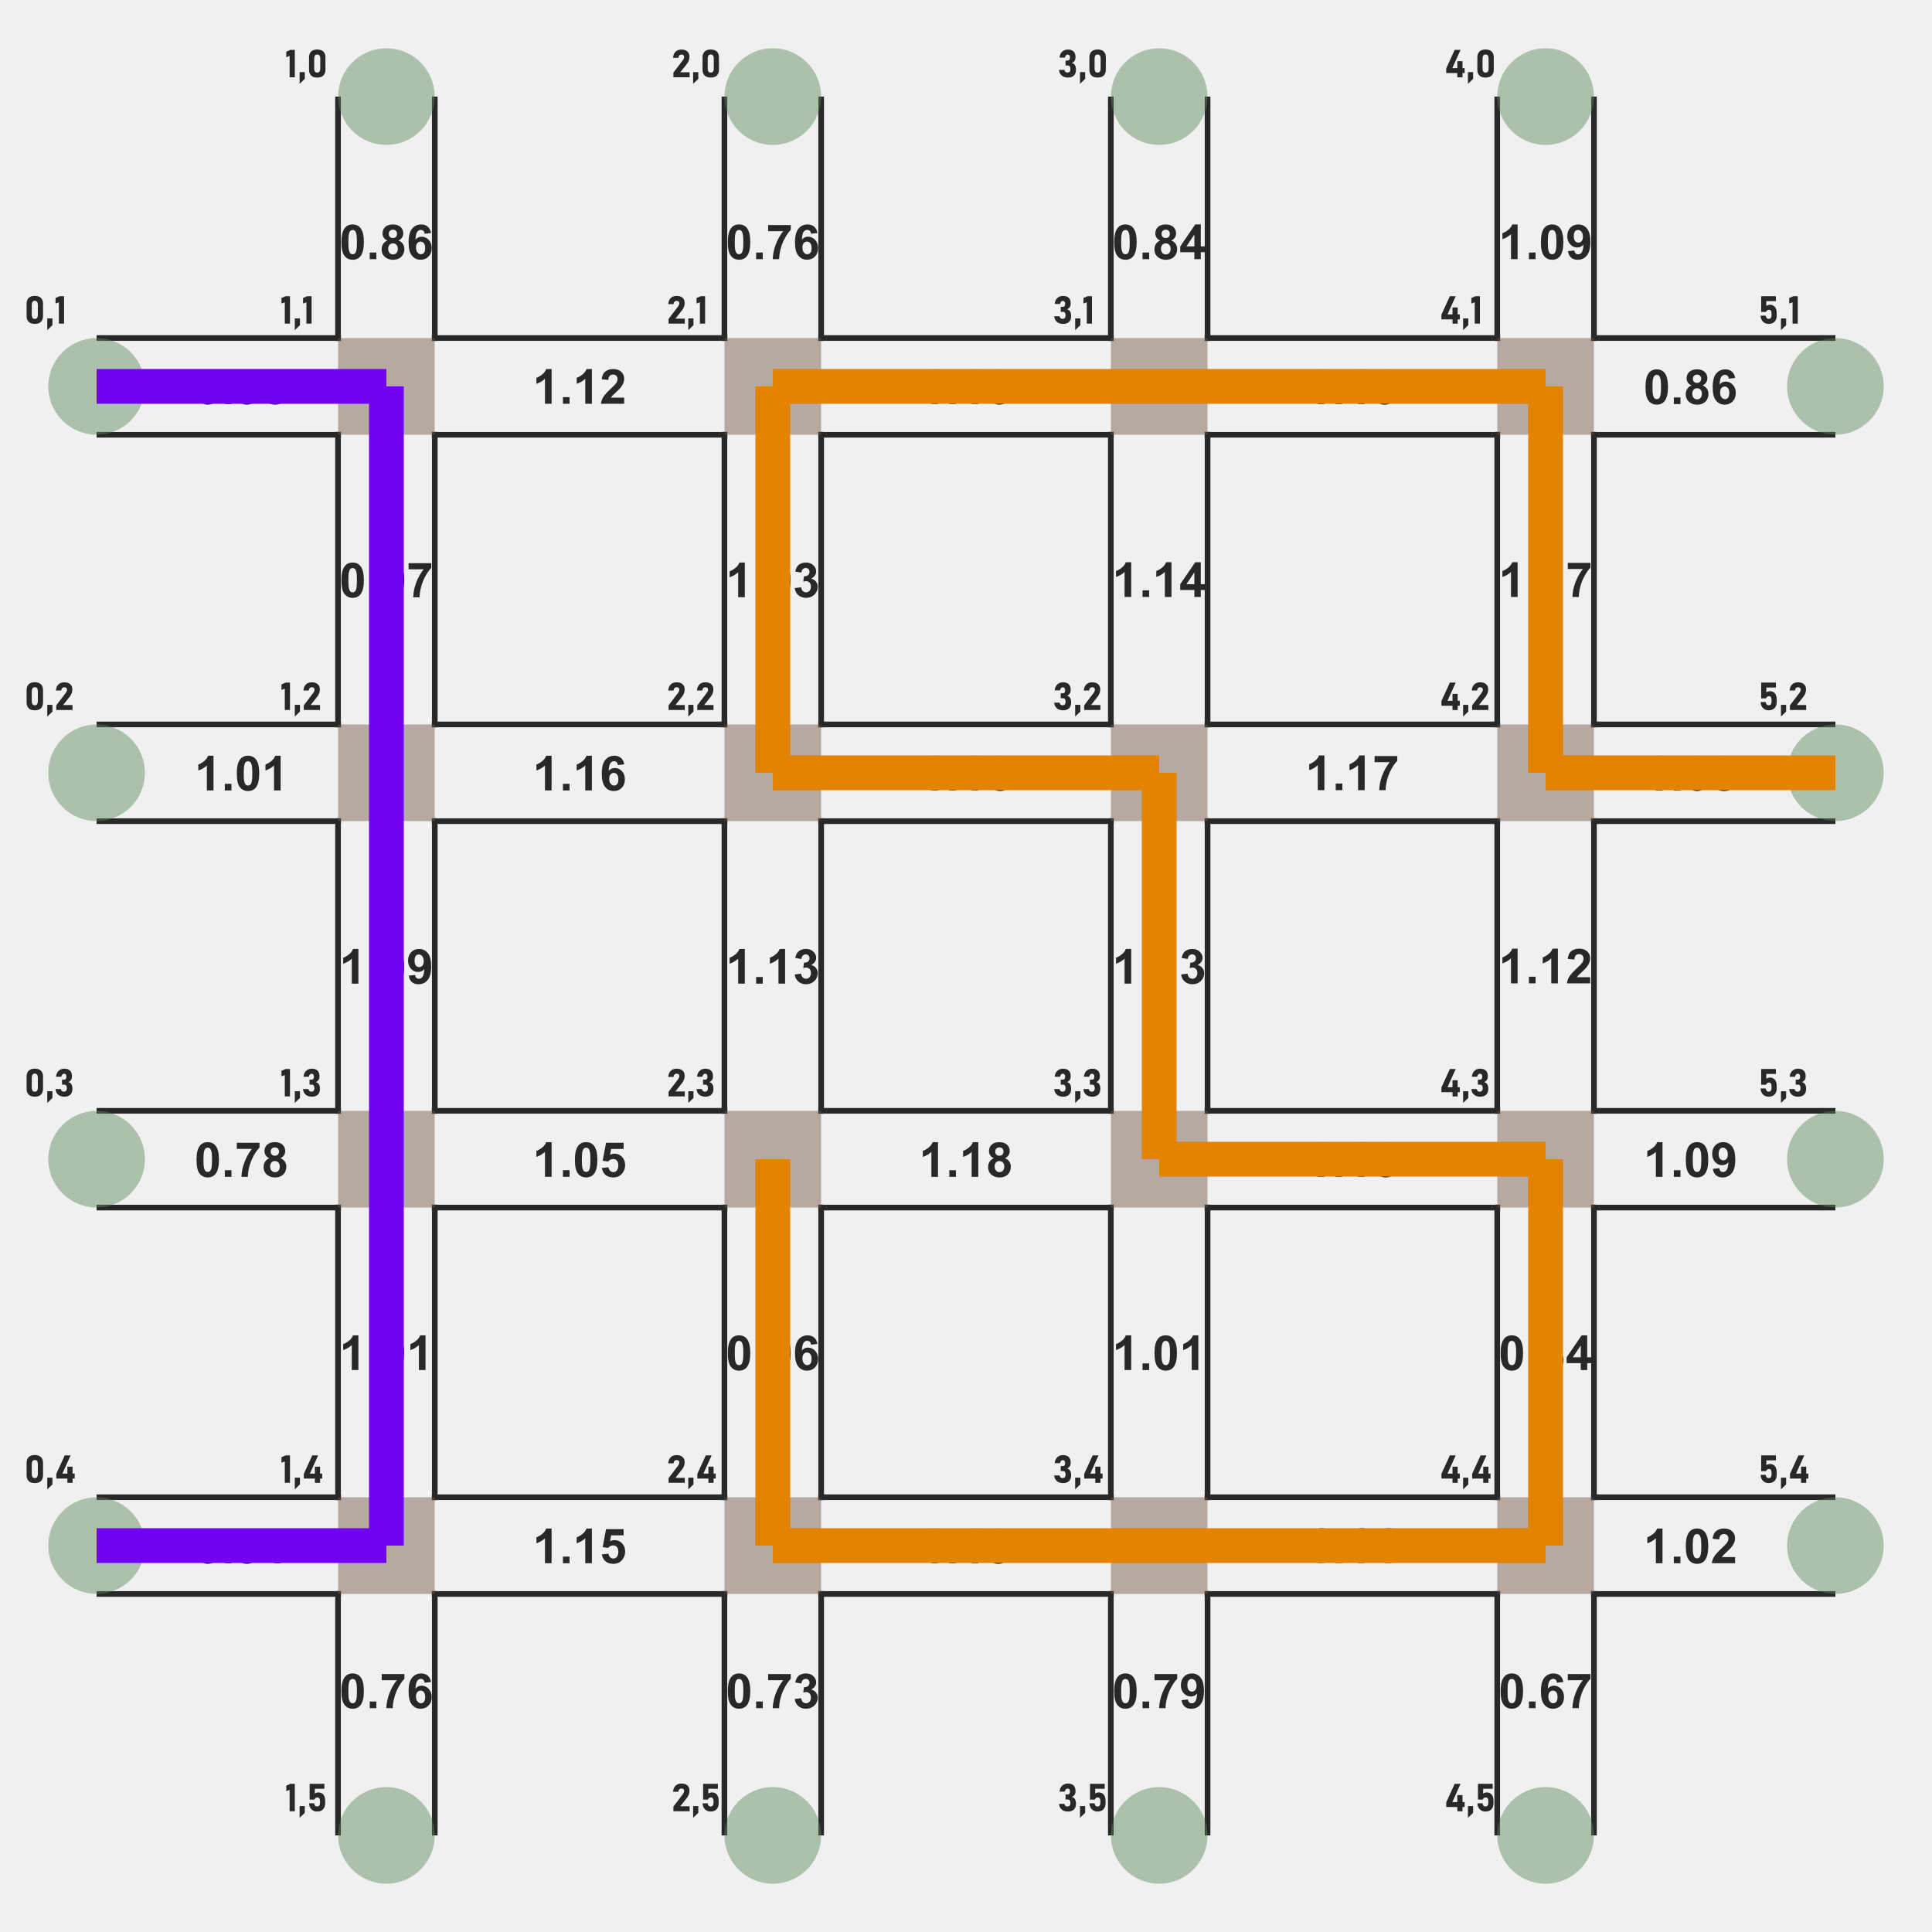 <?xml version="1.0" encoding="UTF-8"?>
<svg xmlns="http://www.w3.org/2000/svg" xmlns:xlink="http://www.w3.org/1999/xlink" width="600pt" height="600pt" viewBox="0 0 600 600" version="1.1">
<defs>
<g>
<symbol overflow="visible" id="glyph0-0">
<path style="stroke:none;" d="M 7.664 0 L 0.938 0 L 0.938 -8.52 L 7.664 -8.52 Z M 2.492 -6.969 L 2.492 -1.555 L 6.113 -1.555 L 6.113 -6.969 Z M 2.492 -6.969 "/>
</symbol>
<symbol overflow="visible" id="glyph0-1">
<path style="stroke:none;" d="M 3.055 -8.52 L 3.055 0 L 1.449 0 L 1.449 -6.633 L 0.41 -6.242 L 0.41 -7.945 L 1.684 -8.52 Z M 3.055 -8.52 "/>
</symbol>
<symbol overflow="visible" id="glyph0-2">
<path style="stroke:none;" d="M 0.559 2.027 L 0.559 -1.605 L 2.164 -1.605 L 2.164 0.492 Z M 0.559 2.027 "/>
</symbol>
<symbol overflow="visible" id="glyph0-3">
<path style="stroke:none;" d="M 0.633 0 L 0.633 -1.449 L 3.559 -5.293 C 3.688 -5.461 3.789 -5.637 3.863 -5.82 C 3.934 -6 3.973 -6.172 3.973 -6.328 L 3.973 -6.34 C 3.973 -6.57 3.898 -6.746 3.75 -6.875 C 3.602 -6.996 3.391 -7.059 3.117 -7.062 C 2.855 -7.059 2.641 -6.973 2.477 -6.801 C 2.309 -6.625 2.207 -6.379 2.176 -6.059 L 2.176 -6.055 L 0.527 -6.055 L 0.527 -6.059 C 0.582 -6.867 0.84 -7.492 1.305 -7.941 C 1.766 -8.383 2.367 -8.605 3.105 -8.609 C 3.906 -8.605 4.523 -8.414 4.965 -8.027 C 5.402 -7.641 5.625 -7.094 5.625 -6.387 L 5.625 -6.383 C 5.625 -5.992 5.555 -5.609 5.422 -5.23 C 5.285 -4.848 5.098 -4.504 4.859 -4.195 L 2.762 -1.547 L 5.672 -1.547 L 5.672 0 Z M 0.633 0 "/>
</symbol>
<symbol overflow="visible" id="glyph0-4">
<path style="stroke:none;" d="M 3.141 0.09 C 2.629 0.086 2.172 -0.004 1.77 -0.191 C 1.367 -0.379 1.047 -0.652 0.809 -1.008 C 0.57 -1.363 0.438 -1.793 0.41 -2.297 L 2.07 -2.297 C 2.105 -2.035 2.203 -1.832 2.363 -1.688 C 2.516 -1.543 2.719 -1.469 2.965 -1.473 C 3.27 -1.469 3.504 -1.555 3.672 -1.727 C 3.836 -1.895 3.918 -2.133 3.922 -2.445 L 3.922 -2.645 C 3.918 -2.965 3.852 -3.215 3.719 -3.391 C 3.582 -3.566 3.391 -3.656 3.141 -3.656 L 2.422 -3.656 L 2.422 -5.203 L 3.141 -5.203 C 3.344 -5.203 3.5 -5.277 3.613 -5.434 C 3.723 -5.586 3.777 -5.805 3.781 -6.082 L 3.781 -6.23 C 3.777 -6.488 3.715 -6.691 3.594 -6.836 C 3.469 -6.977 3.297 -7.047 3.078 -7.051 C 2.855 -7.047 2.668 -6.965 2.516 -6.805 C 2.359 -6.637 2.258 -6.406 2.203 -6.105 L 0.551 -6.105 C 0.621 -6.898 0.895 -7.512 1.375 -7.953 C 1.855 -8.387 2.441 -8.605 3.137 -8.609 C 3.887 -8.605 4.469 -8.414 4.883 -8.031 C 5.293 -7.645 5.5 -7.098 5.504 -6.395 L 5.504 -6.137 C 5.5 -5.738 5.402 -5.395 5.203 -5.102 C 5.004 -4.809 4.719 -4.59 4.355 -4.449 C 4.762 -4.352 5.078 -4.137 5.305 -3.805 C 5.527 -3.465 5.641 -3.039 5.645 -2.52 L 5.645 -2.262 C 5.641 -1.516 5.422 -0.938 4.988 -0.527 C 4.547 -0.117 3.934 0.086 3.141 0.09 Z M 3.141 0.09 "/>
</symbol>
<symbol overflow="visible" id="glyph0-5">
<path style="stroke:none;" d="M 0.645 -1.309 L 0.645 -2.785 L 3.27 -8.516 L 5.086 -8.516 L 2.531 -2.855 L 6.359 -2.855 L 6.359 -1.309 Z M 4.086 0.008 L 4.086 -5.012 L 5.691 -5.012 L 5.691 0.008 Z M 4.086 0.008 "/>
</symbol>
<symbol overflow="visible" id="glyph0-6">
<path style="stroke:none;" d="M 3.312 0.09 C 2.461 0.086 1.824 -0.129 1.398 -0.562 C 0.973 -1 0.762 -1.59 0.762 -2.332 L 0.762 -6.207 C 0.762 -6.957 0.977 -7.551 1.41 -7.98 C 1.84 -8.41 2.473 -8.625 3.312 -8.625 C 4.148 -8.625 4.785 -8.41 5.215 -7.984 C 5.645 -7.555 5.859 -6.961 5.859 -6.207 L 5.859 -2.332 C 5.859 -1.578 5.645 -0.984 5.215 -0.555 C 4.785 -0.125 4.148 0.086 3.312 0.09 Z M 3.312 -1.461 C 3.645 -1.457 3.887 -1.57 4.035 -1.801 C 4.18 -2.027 4.254 -2.344 4.254 -2.742 L 4.254 -5.797 C 4.254 -6.195 4.18 -6.512 4.035 -6.738 C 3.887 -6.965 3.645 -7.078 3.312 -7.078 C 2.977 -7.078 2.738 -6.965 2.59 -6.738 C 2.441 -6.512 2.367 -6.195 2.367 -5.797 L 2.367 -2.742 C 2.367 -2.344 2.438 -2.027 2.586 -1.801 C 2.73 -1.57 2.973 -1.457 3.312 -1.461 Z M 3.312 -1.461 "/>
</symbol>
<symbol overflow="visible" id="glyph0-7">
<path style="stroke:none;" d="M 3.258 0.09 C 2.574 0.086 2 -0.133 1.539 -0.578 C 1.074 -1.023 0.816 -1.648 0.762 -2.457 L 0.762 -2.469 L 2.367 -2.469 L 2.367 -2.461 C 2.398 -2.148 2.492 -1.902 2.652 -1.73 C 2.812 -1.555 3.023 -1.469 3.281 -1.473 C 3.566 -1.469 3.785 -1.562 3.938 -1.75 C 4.09 -1.934 4.164 -2.191 4.168 -2.527 L 4.168 -3.242 C 4.164 -3.574 4.098 -3.832 3.961 -4.016 C 3.824 -4.195 3.629 -4.289 3.375 -4.289 C 3.145 -4.289 2.945 -4.23 2.785 -4.113 C 2.621 -3.996 2.512 -3.832 2.449 -3.621 L 0.949 -3.621 L 0.949 -8.52 L 5.527 -8.52 L 5.527 -6.973 L 2.555 -6.973 L 2.555 -5.469 C 2.68 -5.586 2.844 -5.68 3.055 -5.746 C 3.262 -5.812 3.469 -5.848 3.676 -5.848 C 4.336 -5.848 4.852 -5.617 5.223 -5.164 C 5.586 -4.707 5.77 -4.066 5.773 -3.242 L 5.773 -2.527 C 5.77 -1.691 5.551 -1.047 5.113 -0.594 C 4.672 -0.137 4.055 0.086 3.258 0.09 Z M 3.258 0.09 "/>
</symbol>
<symbol overflow="visible" id="glyph1-0">
<path style="stroke:none;" d="M 1.875 0 L 1.875 -9.375 L 9.375 -9.375 L 9.375 0 Z M 2.109 -0.234 L 9.141 -0.234 L 9.141 -9.141 L 2.109 -9.141 Z M 2.109 -0.234 "/>
</symbol>
<symbol overflow="visible" id="glyph1-1">
<path style="stroke:none;" d="M 4.117 -10.781 C 5.152 -10.781 5.965 -10.41 6.555 -9.668 C 7.25 -8.789 7.598 -7.332 7.602 -5.297 C 7.598 -3.266 7.246 -1.805 6.547 -0.914 C 5.961 -0.184 5.152 0.18 4.117 0.184 C 3.066 0.18 2.223 -0.219 1.586 -1.02 C 0.945 -1.824 0.625 -3.254 0.629 -5.316 C 0.625 -7.336 0.977 -8.793 1.684 -9.684 C 2.262 -10.414 3.074 -10.781 4.117 -10.781 Z M 4.117 -9.074 C 3.863 -9.07 3.641 -8.992 3.449 -8.836 C 3.25 -8.676 3.098 -8.391 2.996 -7.984 C 2.848 -7.449 2.777 -6.555 2.781 -5.297 C 2.777 -4.035 2.84 -3.168 2.973 -2.699 C 3.098 -2.227 3.258 -1.914 3.453 -1.758 C 3.641 -1.602 3.863 -1.523 4.117 -1.523 C 4.363 -1.523 4.586 -1.602 4.781 -1.762 C 4.977 -1.918 5.129 -2.203 5.238 -2.613 C 5.379 -3.141 5.449 -4.035 5.449 -5.297 C 5.449 -6.555 5.383 -7.418 5.258 -7.891 C 5.129 -8.359 4.969 -8.676 4.777 -8.836 C 4.582 -8.992 4.363 -9.07 4.117 -9.074 Z M 4.117 -9.074 "/>
</symbol>
<symbol overflow="visible" id="glyph1-2">
<path style="stroke:none;" d="M 1.078 0 L 1.078 -2.059 L 3.133 -2.059 L 3.133 0 Z M 1.078 0 "/>
</symbol>
<symbol overflow="visible" id="glyph1-3">
<path style="stroke:none;" d="M 0.68 -2.484 L 2.672 -2.703 C 2.719 -2.293 2.844 -1.992 3.055 -1.801 C 3.258 -1.602 3.531 -1.504 3.867 -1.508 C 4.289 -1.504 4.648 -1.699 4.949 -2.094 C 5.246 -2.48 5.438 -3.293 5.523 -4.527 C 5.004 -3.922 4.355 -3.621 3.582 -3.625 C 2.73 -3.621 2.004 -3.945 1.395 -4.602 C 0.781 -5.25 0.473 -6.102 0.477 -7.148 C 0.473 -8.234 0.797 -9.109 1.445 -9.781 C 2.09 -10.445 2.914 -10.781 3.918 -10.781 C 5.004 -10.781 5.898 -10.359 6.598 -9.516 C 7.297 -8.672 7.645 -7.285 7.648 -5.359 C 7.645 -3.395 7.281 -1.98 6.555 -1.113 C 5.824 -0.246 4.879 0.188 3.715 0.191 C 2.871 0.188 2.191 -0.031 1.676 -0.477 C 1.16 -0.922 0.828 -1.594 0.68 -2.484 Z M 5.34 -6.98 C 5.336 -7.641 5.184 -8.156 4.879 -8.523 C 4.57 -8.887 4.219 -9.07 3.824 -9.074 C 3.438 -9.07 3.121 -8.918 2.871 -8.621 C 2.621 -8.316 2.496 -7.828 2.496 -7.148 C 2.496 -6.453 2.633 -5.941 2.906 -5.621 C 3.18 -5.293 3.52 -5.133 3.934 -5.133 C 4.324 -5.133 4.66 -5.289 4.934 -5.602 C 5.203 -5.914 5.336 -6.371 5.34 -6.98 Z M 5.34 -6.98 "/>
</symbol>
<symbol overflow="visible" id="glyph1-4">
<path style="stroke:none;" d="M 0.668 -2.762 L 2.719 -2.973 C 2.773 -2.504 2.945 -2.137 3.234 -1.871 C 3.523 -1.598 3.855 -1.465 4.234 -1.465 C 4.66 -1.465 5.023 -1.637 5.324 -1.988 C 5.621 -2.332 5.77 -2.859 5.773 -3.566 C 5.77 -4.223 5.621 -4.715 5.328 -5.047 C 5.031 -5.375 4.648 -5.543 4.176 -5.543 C 3.582 -5.543 3.051 -5.281 2.586 -4.762 L 0.914 -5.004 L 1.969 -10.59 L 7.414 -10.59 L 7.414 -8.664 L 3.531 -8.664 L 3.207 -6.84 C 3.664 -7.066 4.133 -7.184 4.613 -7.184 C 5.523 -7.184 6.297 -6.852 6.934 -6.188 C 7.566 -5.523 7.887 -4.66 7.887 -3.602 C 7.887 -2.715 7.629 -1.926 7.117 -1.238 C 6.418 -0.289 5.449 0.18 4.211 0.184 C 3.219 0.18 2.41 -0.082 1.789 -0.613 C 1.16 -1.145 0.789 -1.859 0.668 -2.762 Z M 0.668 -2.762 "/>
</symbol>
<symbol overflow="visible" id="glyph1-5">
<path style="stroke:none;" d="M 5.902 0 L 3.844 0 L 3.844 -7.758 C 3.094 -7.055 2.207 -6.531 1.188 -6.195 L 1.188 -8.062 C 1.723 -8.238 2.305 -8.57 2.938 -9.062 C 3.562 -9.551 3.996 -10.125 4.234 -10.781 L 5.902 -10.781 Z M 5.902 0 "/>
</symbol>
<symbol overflow="visible" id="glyph1-6">
<path style="stroke:none;" d="M 0.637 -8.68 L 0.637 -10.59 L 7.676 -10.59 L 7.676 -9.098 C 7.094 -8.523 6.5 -7.703 5.902 -6.633 C 5.301 -5.562 4.844 -4.426 4.531 -3.227 C 4.211 -2.02 4.059 -0.945 4.066 0 L 2.078 0 C 2.113 -1.484 2.422 -2.996 3 -4.539 C 3.578 -6.082 4.348 -7.461 5.316 -8.68 Z M 0.637 -8.68 "/>
</symbol>
<symbol overflow="visible" id="glyph1-7">
<path style="stroke:none;" d="M 2.402 -5.793 C 1.871 -6.016 1.484 -6.324 1.242 -6.719 C 1 -7.109 0.879 -7.539 0.879 -8.012 C 0.879 -8.809 1.156 -9.473 1.715 -9.996 C 2.273 -10.52 3.07 -10.781 4.102 -10.781 C 5.121 -10.781 5.91 -10.52 6.477 -9.996 C 7.039 -9.473 7.324 -8.809 7.324 -8.012 C 7.324 -7.512 7.191 -7.07 6.934 -6.684 C 6.672 -6.293 6.309 -5.996 5.844 -5.793 C 6.438 -5.551 6.891 -5.203 7.203 -4.746 C 7.508 -4.285 7.664 -3.754 7.668 -3.156 C 7.664 -2.164 7.348 -1.359 6.719 -0.738 C 6.086 -0.121 5.246 0.188 4.195 0.191 C 3.219 0.188 2.406 -0.066 1.758 -0.578 C 0.992 -1.184 0.609 -2.016 0.609 -3.07 C 0.609 -3.648 0.75 -4.18 1.039 -4.668 C 1.324 -5.152 1.781 -5.527 2.402 -5.793 Z M 2.828 -7.867 C 2.824 -7.453 2.941 -7.133 3.176 -6.906 C 3.406 -6.676 3.715 -6.562 4.102 -6.562 C 4.492 -6.562 4.805 -6.676 5.039 -6.91 C 5.273 -7.137 5.391 -7.461 5.391 -7.875 C 5.391 -8.258 5.273 -8.566 5.043 -8.801 C 4.809 -9.031 4.504 -9.145 4.125 -9.148 C 3.727 -9.145 3.41 -9.027 3.18 -8.797 C 2.941 -8.559 2.824 -8.25 2.828 -7.867 Z M 2.637 -3.266 C 2.637 -2.695 2.781 -2.254 3.07 -1.941 C 3.359 -1.621 3.723 -1.465 4.16 -1.465 C 4.582 -1.465 4.934 -1.617 5.215 -1.922 C 5.492 -2.227 5.629 -2.668 5.633 -3.246 C 5.629 -3.746 5.488 -4.148 5.207 -4.457 C 4.922 -4.758 4.562 -4.91 4.133 -4.914 C 3.625 -4.91 3.25 -4.738 3.004 -4.395 C 2.758 -4.047 2.637 -3.668 2.637 -3.266 Z M 2.637 -3.266 "/>
</symbol>
<symbol overflow="visible" id="glyph1-8">
<path style="stroke:none;" d="M 7.609 -8.109 L 5.617 -7.887 C 5.566 -8.297 5.438 -8.598 5.234 -8.797 C 5.027 -8.988 4.762 -9.086 4.438 -9.09 C 4 -9.086 3.633 -8.891 3.336 -8.504 C 3.031 -8.109 2.844 -7.297 2.77 -6.062 C 3.281 -6.668 3.918 -6.973 4.68 -6.973 C 5.535 -6.973 6.27 -6.645 6.887 -5.988 C 7.496 -5.332 7.805 -4.488 7.809 -3.457 C 7.805 -2.355 7.48 -1.473 6.84 -0.812 C 6.191 -0.148 5.367 0.18 4.359 0.184 C 3.273 0.18 2.379 -0.238 1.684 -1.078 C 0.98 -1.922 0.633 -3.301 0.637 -5.223 C 0.633 -7.184 0.996 -8.602 1.727 -9.477 C 2.453 -10.344 3.398 -10.781 4.562 -10.781 C 5.375 -10.781 6.051 -10.551 6.586 -10.094 C 7.121 -9.637 7.461 -8.977 7.609 -8.109 Z M 2.945 -3.617 C 2.941 -2.945 3.094 -2.43 3.406 -2.066 C 3.711 -1.703 4.062 -1.523 4.461 -1.523 C 4.836 -1.523 5.152 -1.672 5.41 -1.969 C 5.66 -2.266 5.789 -2.754 5.793 -3.434 C 5.789 -4.133 5.652 -4.645 5.383 -4.969 C 5.105 -5.293 4.766 -5.453 4.359 -5.457 C 3.961 -5.453 3.625 -5.301 3.355 -4.992 C 3.078 -4.68 2.941 -4.219 2.945 -3.617 Z M 2.945 -3.617 "/>
</symbol>
<symbol overflow="visible" id="glyph1-9">
<path style="stroke:none;" d="M 7.586 -1.91 L 7.586 0 L 0.375 0 C 0.453 -0.723 0.688 -1.406 1.078 -2.055 C 1.469 -2.699 2.238 -3.559 3.391 -4.629 C 4.316 -5.492 4.887 -6.078 5.098 -6.387 C 5.379 -6.809 5.52 -7.227 5.523 -7.648 C 5.52 -8.102 5.395 -8.453 5.152 -8.703 C 4.902 -8.945 4.562 -9.07 4.133 -9.074 C 3.695 -9.07 3.355 -8.941 3.105 -8.684 C 2.852 -8.426 2.703 -7.996 2.664 -7.398 L 0.617 -7.602 C 0.734 -8.73 1.117 -9.543 1.762 -10.039 C 2.406 -10.531 3.215 -10.781 4.184 -10.781 C 5.242 -10.781 6.074 -10.492 6.68 -9.922 C 7.281 -9.348 7.582 -8.641 7.586 -7.793 C 7.582 -7.309 7.496 -6.848 7.324 -6.41 C 7.152 -5.973 6.879 -5.516 6.504 -5.039 C 6.254 -4.719 5.805 -4.262 5.156 -3.668 C 4.508 -3.074 4.094 -2.68 3.922 -2.484 C 3.746 -2.289 3.605 -2.098 3.5 -1.91 Z M 7.586 -1.91 "/>
</symbol>
<symbol overflow="visible" id="glyph1-10">
<path style="stroke:none;" d="M 0.562 -2.848 L 2.555 -3.09 C 2.617 -2.578 2.785 -2.191 3.066 -1.926 C 3.34 -1.656 3.68 -1.523 4.078 -1.523 C 4.504 -1.523 4.859 -1.684 5.152 -2.008 C 5.441 -2.328 5.59 -2.762 5.59 -3.312 C 5.59 -3.824 5.449 -4.234 5.172 -4.539 C 4.891 -4.84 4.551 -4.992 4.152 -4.996 C 3.887 -4.992 3.57 -4.941 3.207 -4.84 L 3.434 -6.52 C 3.988 -6.5 4.41 -6.621 4.707 -6.879 C 4.996 -7.137 5.145 -7.477 5.148 -7.902 C 5.145 -8.262 5.035 -8.551 4.824 -8.766 C 4.605 -8.98 4.32 -9.086 3.969 -9.09 C 3.613 -9.086 3.312 -8.965 3.066 -8.723 C 2.816 -8.477 2.668 -8.121 2.613 -7.652 L 0.719 -7.977 C 0.848 -8.621 1.047 -9.141 1.312 -9.531 C 1.578 -9.918 1.949 -10.223 2.426 -10.445 C 2.902 -10.668 3.434 -10.781 4.027 -10.781 C 5.035 -10.781 5.848 -10.457 6.461 -9.812 C 6.961 -9.285 7.211 -8.691 7.215 -8.027 C 7.211 -7.082 6.695 -6.328 5.668 -5.773 C 6.281 -5.637 6.773 -5.34 7.145 -4.883 C 7.512 -4.422 7.699 -3.871 7.699 -3.223 C 7.699 -2.277 7.352 -1.473 6.664 -0.812 C 5.973 -0.148 5.117 0.18 4.094 0.184 C 3.121 0.18 2.316 -0.094 1.676 -0.652 C 1.035 -1.207 0.664 -1.941 0.562 -2.848 Z M 0.562 -2.848 "/>
</symbol>
<symbol overflow="visible" id="glyph1-11">
<path style="stroke:none;" d="M 4.672 0 L 4.672 -2.16 L 0.277 -2.16 L 0.277 -3.961 L 4.938 -10.781 L 6.664 -10.781 L 6.664 -3.969 L 8 -3.969 L 8 -2.16 L 6.664 -2.16 L 6.664 0 Z M 4.672 -3.969 L 4.672 -7.641 L 2.203 -3.969 Z M 4.672 -3.969 "/>
</symbol>
</g>
</defs>
<g id="surface1">
<rect x="0" y="0" width="600" height="600" style="fill:rgb(94.118%,94.118%,94.118%);fill-opacity:1;stroke:none;"/>
<path style="fill:none;stroke-width:0.003;stroke-linecap:butt;stroke-linejoin:miter;stroke:rgb(15.686%,15.686%,15.686%);stroke-opacity:1;stroke-miterlimit:10;" d="M 0.175 0.05 L 0.175 0.95 M 0.225 0.05 L 0.225 0.95 M 0.375 0.05 L 0.375 0.95 M 0.425 0.05 L 0.425 0.95 M 0.575 0.05 L 0.575 0.95 M 0.625 0.05 L 0.625 0.95 M 0.775 0.05 L 0.775 0.95 M 0.825 0.05 L 0.825 0.95 M 0.05 0.175 L 0.95 0.175 M 0.05 0.225 L 0.95 0.225 M 0.05 0.375 L 0.95 0.375 M 0.05 0.425 L 0.95 0.425 M 0.05 0.575 L 0.95 0.575 M 0.05 0.625 L 0.95 0.625 M 0.05 0.775 L 0.95 0.775 M 0.05 0.825 L 0.95 0.825 " transform="matrix(600,0,0,600,0,0)"/>
<path style="fill:none;stroke-width:0.047;stroke-linecap:butt;stroke-linejoin:miter;stroke:rgb(94.118%,94.118%,94.118%);stroke-opacity:1;stroke-miterlimit:10;" d="M 0.2 0.05 L 0.2 0.95 M 0.4 0.05 L 0.4 0.95 M 0.6 0.05 L 0.6 0.95 M 0.8 0.05 L 0.8 0.95 M 0.05 0.2 L 0.95 0.2 M 0.05 0.4 L 0.95 0.4 M 0.05 0.6 L 0.95 0.6 M 0.05 0.8 L 0.95 0.8 " transform="matrix(600,0,0,600,0,0)"/>
<path style=" stroke:none;fill-rule:nonzero;fill:rgb(42.745%,32.157%,25.882%);fill-opacity:0.45;" d="M 105 105 L 135 105 L 135 135 L 105 135 Z M 105 225 L 135 225 L 135 255 L 105 255 Z M 105 345 L 135 345 L 135 375 L 105 375 Z M 105 465 L 135 465 L 135 495 L 105 495 Z M 225 105 L 255 105 L 255 135 L 225 135 Z M 225 225 L 255 225 L 255 255 L 225 255 Z M 225 345 L 255 345 L 255 375 L 225 375 Z M 225 465 L 255 465 L 255 495 L 225 495 Z M 345 105 L 375 105 L 375 135 L 345 135 Z M 345 225 L 375 225 L 375 255 L 345 255 Z M 345 345 L 375 345 L 375 375 L 345 375 Z M 345 465 L 375 465 L 375 495 L 345 495 Z M 465 105 L 495 105 L 495 135 L 465 135 Z M 465 225 L 495 225 L 495 255 L 465 255 Z M 465 345 L 495 345 L 495 375 L 465 375 Z M 465 465 L 495 465 L 495 495 L 465 495 Z M 465 465 "/>
<g style="fill:rgb(15.686%,15.686%,15.686%);fill-opacity:1;">
  <use xlink:href="#glyph0-1" x="87" y="100.5"/>
  <use xlink:href="#glyph0-2" x="90.99" y="100.5"/>
  <use xlink:href="#glyph0-1" x="93.709" y="100.5"/>
</g>
<g style="fill:rgb(15.686%,15.686%,15.686%);fill-opacity:1;">
  <use xlink:href="#glyph0-1" x="87" y="220.5"/>
  <use xlink:href="#glyph0-2" x="90.99" y="220.5"/>
  <use xlink:href="#glyph0-3" x="93.709" y="220.5"/>
</g>
<g style="fill:rgb(15.686%,15.686%,15.686%);fill-opacity:1;">
  <use xlink:href="#glyph0-1" x="87" y="340.5"/>
  <use xlink:href="#glyph0-2" x="90.99" y="340.5"/>
  <use xlink:href="#glyph0-4" x="93.709" y="340.5"/>
</g>
<g style="fill:rgb(15.686%,15.686%,15.686%);fill-opacity:1;">
  <use xlink:href="#glyph0-1" x="87" y="460.5"/>
  <use xlink:href="#glyph0-2" x="90.99" y="460.5"/>
  <use xlink:href="#glyph0-5" x="93.709" y="460.5"/>
</g>
<g style="fill:rgb(15.686%,15.686%,15.686%);fill-opacity:1;">
  <use xlink:href="#glyph0-3" x="207" y="100.5"/>
  <use xlink:href="#glyph0-2" x="213.199" y="100.5"/>
  <use xlink:href="#glyph0-1" x="215.918" y="100.5"/>
</g>
<g style="fill:rgb(15.686%,15.686%,15.686%);fill-opacity:1;">
  <use xlink:href="#glyph0-3" x="207" y="220.5"/>
  <use xlink:href="#glyph0-2" x="213.199" y="220.5"/>
  <use xlink:href="#glyph0-3" x="215.918" y="220.5"/>
</g>
<g style="fill:rgb(15.686%,15.686%,15.686%);fill-opacity:1;">
  <use xlink:href="#glyph0-3" x="207" y="340.5"/>
  <use xlink:href="#glyph0-2" x="213.199" y="340.5"/>
  <use xlink:href="#glyph0-4" x="215.918" y="340.5"/>
</g>
<g style="fill:rgb(15.686%,15.686%,15.686%);fill-opacity:1;">
  <use xlink:href="#glyph0-3" x="207" y="460.5"/>
  <use xlink:href="#glyph0-2" x="213.199" y="460.5"/>
  <use xlink:href="#glyph0-5" x="215.918" y="460.5"/>
</g>
<g style="fill:rgb(15.686%,15.686%,15.686%);fill-opacity:1;">
  <use xlink:href="#glyph0-4" x="327" y="100.5"/>
  <use xlink:href="#glyph0-2" x="333.346" y="100.5"/>
  <use xlink:href="#glyph0-1" x="336.064" y="100.5"/>
</g>
<g style="fill:rgb(15.686%,15.686%,15.686%);fill-opacity:1;">
  <use xlink:href="#glyph0-4" x="327" y="220.5"/>
  <use xlink:href="#glyph0-2" x="333.346" y="220.5"/>
  <use xlink:href="#glyph0-3" x="336.064" y="220.5"/>
</g>
<g style="fill:rgb(15.686%,15.686%,15.686%);fill-opacity:1;">
  <use xlink:href="#glyph0-4" x="327" y="340.5"/>
  <use xlink:href="#glyph0-2" x="333.346" y="340.5"/>
  <use xlink:href="#glyph0-4" x="336.064" y="340.5"/>
</g>
<g style="fill:rgb(15.686%,15.686%,15.686%);fill-opacity:1;">
  <use xlink:href="#glyph0-4" x="327" y="460.5"/>
  <use xlink:href="#glyph0-2" x="333.346" y="460.5"/>
  <use xlink:href="#glyph0-5" x="336.064" y="460.5"/>
</g>
<g style="fill:rgb(15.686%,15.686%,15.686%);fill-opacity:1;">
  <use xlink:href="#glyph0-5" x="447" y="100.5"/>
  <use xlink:href="#glyph0-2" x="453.826" y="100.5"/>
  <use xlink:href="#glyph0-1" x="456.545" y="100.5"/>
</g>
<g style="fill:rgb(15.686%,15.686%,15.686%);fill-opacity:1;">
  <use xlink:href="#glyph0-5" x="447" y="220.5"/>
  <use xlink:href="#glyph0-2" x="453.826" y="220.5"/>
  <use xlink:href="#glyph0-3" x="456.545" y="220.5"/>
</g>
<g style="fill:rgb(15.686%,15.686%,15.686%);fill-opacity:1;">
  <use xlink:href="#glyph0-5" x="447" y="340.5"/>
  <use xlink:href="#glyph0-2" x="453.826" y="340.5"/>
  <use xlink:href="#glyph0-4" x="456.545" y="340.5"/>
</g>
<g style="fill:rgb(15.686%,15.686%,15.686%);fill-opacity:1;">
  <use xlink:href="#glyph0-5" x="447" y="460.5"/>
  <use xlink:href="#glyph0-2" x="453.826" y="460.5"/>
  <use xlink:href="#glyph0-5" x="456.545" y="460.5"/>
</g>
<path style=" stroke:none;fill-rule:nonzero;fill:rgb(34.118%,53.725%,34.118%);fill-opacity:0.45;" d="M 120 30 L 135 30 C 135 38.285 128.285 45 120 45 C 111.715 45 105 38.285 105 30 C 105 21.715 111.715 15 120 15 C 128.285 15 135 21.715 135 30 M 120 570 L 135 570 C 135 578.285 128.285 585 120 585 C 111.715 585 105 578.285 105 570 C 105 561.715 111.715 555 120 555 C 128.285 555 135 561.715 135 570 M 240 30 L 255 30 C 255 38.285 248.285 45 240 45 C 231.715 45 225 38.285 225 30 C 225 21.715 231.715 15 240 15 C 248.285 15 255 21.715 255 30 M 240 570 L 255 570 C 255 578.285 248.285 585 240 585 C 231.715 585 225 578.285 225 570 C 225 561.715 231.715 555 240 555 C 248.285 555 255 561.715 255 570 M 360 30 L 375 30 C 375 38.285 368.285 45 360 45 C 351.715 45 345 38.285 345 30 C 345 21.715 351.715 15 360 15 C 368.285 15 375 21.715 375 30 M 360 570 L 375 570 C 375 578.285 368.285 585 360 585 C 351.715 585 345 578.285 345 570 C 345 561.715 351.715 555 360 555 C 368.285 555 375 561.715 375 570 M 480 30 L 495 30 C 495 38.285 488.285 45 480 45 C 471.715 45 465 38.285 465 30 C 465 21.715 471.715 15 480 15 C 488.285 15 495 21.715 495 30 M 480 570 L 495 570 C 495 578.285 488.285 585 480 585 C 471.715 585 465 578.285 465 570 C 465 561.715 471.715 555 480 555 C 488.285 555 495 561.715 495 570 M 30 120 L 45 120 C 45 128.285 38.285 135 30 135 C 21.715 135 15 128.285 15 120 C 15 111.715 21.715 105 30 105 C 38.285 105 45 111.715 45 120 M 570 120 L 585 120 C 585 128.285 578.285 135 570 135 C 561.715 135 555 128.285 555 120 C 555 111.715 561.715 105 570 105 C 578.285 105 585 111.715 585 120 M 30 240 L 45 240 C 45 248.285 38.285 255 30 255 C 21.715 255 15 248.285 15 240 C 15 231.715 21.715 225 30 225 C 38.285 225 45 231.715 45 240 M 570 240 L 585 240 C 585 248.285 578.285 255 570 255 C 561.715 255 555 248.285 555 240 C 555 231.715 561.715 225 570 225 C 578.285 225 585 231.715 585 240 M 30 360 L 45 360 C 45 368.285 38.285 375 30 375 C 21.715 375 15 368.285 15 360 C 15 351.715 21.715 345 30 345 C 38.285 345 45 351.715 45 360 M 570 360 L 585 360 C 585 368.285 578.285 375 570 375 C 561.715 375 555 368.285 555 360 C 555 351.715 561.715 345 570 345 C 578.285 345 585 351.715 585 360 M 30 480 L 45 480 C 45 488.285 38.285 495 30 495 C 21.715 495 15 488.285 15 480 C 15 471.715 21.715 465 30 465 C 38.285 465 45 471.715 45 480 M 570 480 L 585 480 C 585 488.285 578.285 495 570 495 C 561.715 495 555 488.285 555 480 C 555 471.715 561.715 465 570 465 C 578.285 465 585 471.715 585 480 "/>
<g style="fill:rgb(15.686%,15.686%,15.686%);fill-opacity:1;">
  <use xlink:href="#glyph0-1" x="88.5" y="24"/>
  <use xlink:href="#glyph0-2" x="92.49" y="24"/>
  <use xlink:href="#glyph0-6" x="95.209" y="24"/>
</g>
<g style="fill:rgb(15.686%,15.686%,15.686%);fill-opacity:1;">
  <use xlink:href="#glyph0-1" x="88.5" y="562.5"/>
  <use xlink:href="#glyph0-2" x="92.49" y="562.5"/>
  <use xlink:href="#glyph0-7" x="95.209" y="562.5"/>
</g>
<g style="fill:rgb(15.686%,15.686%,15.686%);fill-opacity:1;">
  <use xlink:href="#glyph0-3" x="208.5" y="24"/>
  <use xlink:href="#glyph0-2" x="214.699" y="24"/>
  <use xlink:href="#glyph0-6" x="217.418" y="24"/>
</g>
<g style="fill:rgb(15.686%,15.686%,15.686%);fill-opacity:1;">
  <use xlink:href="#glyph0-3" x="208.5" y="562.5"/>
  <use xlink:href="#glyph0-2" x="214.699" y="562.5"/>
  <use xlink:href="#glyph0-7" x="217.418" y="562.5"/>
</g>
<g style="fill:rgb(15.686%,15.686%,15.686%);fill-opacity:1;">
  <use xlink:href="#glyph0-4" x="328.5" y="24"/>
  <use xlink:href="#glyph0-2" x="334.846" y="24"/>
  <use xlink:href="#glyph0-6" x="337.564" y="24"/>
</g>
<g style="fill:rgb(15.686%,15.686%,15.686%);fill-opacity:1;">
  <use xlink:href="#glyph0-4" x="328.5" y="562.5"/>
  <use xlink:href="#glyph0-2" x="334.846" y="562.5"/>
  <use xlink:href="#glyph0-7" x="337.564" y="562.5"/>
</g>
<g style="fill:rgb(15.686%,15.686%,15.686%);fill-opacity:1;">
  <use xlink:href="#glyph0-5" x="448.5" y="24"/>
  <use xlink:href="#glyph0-2" x="455.326" y="24"/>
  <use xlink:href="#glyph0-6" x="458.045" y="24"/>
</g>
<g style="fill:rgb(15.686%,15.686%,15.686%);fill-opacity:1;">
  <use xlink:href="#glyph0-5" x="448.5" y="562.5"/>
  <use xlink:href="#glyph0-2" x="455.326" y="562.5"/>
  <use xlink:href="#glyph0-7" x="458.045" y="562.5"/>
</g>
<g style="fill:rgb(15.686%,15.686%,15.686%);fill-opacity:1;">
  <use xlink:href="#glyph0-6" x="7.5" y="100.5"/>
  <use xlink:href="#glyph0-2" x="14.121" y="100.5"/>
  <use xlink:href="#glyph0-1" x="16.84" y="100.5"/>
</g>
<g style="fill:rgb(15.686%,15.686%,15.686%);fill-opacity:1;">
  <use xlink:href="#glyph0-7" x="546" y="100.5"/>
  <use xlink:href="#glyph0-2" x="552.533" y="100.5"/>
  <use xlink:href="#glyph0-1" x="555.252" y="100.5"/>
</g>
<g style="fill:rgb(15.686%,15.686%,15.686%);fill-opacity:1;">
  <use xlink:href="#glyph0-6" x="7.5" y="220.5"/>
  <use xlink:href="#glyph0-2" x="14.121" y="220.5"/>
  <use xlink:href="#glyph0-3" x="16.84" y="220.5"/>
</g>
<g style="fill:rgb(15.686%,15.686%,15.686%);fill-opacity:1;">
  <use xlink:href="#glyph0-7" x="546" y="220.5"/>
  <use xlink:href="#glyph0-2" x="552.533" y="220.5"/>
  <use xlink:href="#glyph0-3" x="555.252" y="220.5"/>
</g>
<g style="fill:rgb(15.686%,15.686%,15.686%);fill-opacity:1;">
  <use xlink:href="#glyph0-6" x="7.5" y="340.5"/>
  <use xlink:href="#glyph0-2" x="14.121" y="340.5"/>
  <use xlink:href="#glyph0-4" x="16.84" y="340.5"/>
</g>
<g style="fill:rgb(15.686%,15.686%,15.686%);fill-opacity:1;">
  <use xlink:href="#glyph0-7" x="546" y="340.5"/>
  <use xlink:href="#glyph0-2" x="552.533" y="340.5"/>
  <use xlink:href="#glyph0-4" x="555.252" y="340.5"/>
</g>
<g style="fill:rgb(15.686%,15.686%,15.686%);fill-opacity:1;">
  <use xlink:href="#glyph0-6" x="7.5" y="460.5"/>
  <use xlink:href="#glyph0-2" x="14.121" y="460.5"/>
  <use xlink:href="#glyph0-5" x="16.84" y="460.5"/>
</g>
<g style="fill:rgb(15.686%,15.686%,15.686%);fill-opacity:1;">
  <use xlink:href="#glyph0-7" x="546" y="460.5"/>
  <use xlink:href="#glyph0-2" x="552.533" y="460.5"/>
  <use xlink:href="#glyph0-5" x="555.252" y="460.5"/>
</g>
<g style="fill:rgb(15.686%,15.686%,15.686%);fill-opacity:1;">
  <use xlink:href="#glyph1-1" x="60.402" y="125.484"/>
  <use xlink:href="#glyph1-2" x="68.745" y="125.484"/>
  <use xlink:href="#glyph1-3" x="72.912" y="125.484"/>
  <use xlink:href="#glyph1-4" x="81.254" y="125.484"/>
</g>
<g style="fill:rgb(15.686%,15.686%,15.686%);fill-opacity:1;">
  <use xlink:href="#glyph1-5" x="60.402" y="245.48"/>
  <use xlink:href="#glyph1-2" x="68.745" y="245.48"/>
  <use xlink:href="#glyph1-1" x="72.912" y="245.48"/>
  <use xlink:href="#glyph1-5" x="81.254" y="245.48"/>
</g>
<g style="fill:rgb(15.686%,15.686%,15.686%);fill-opacity:1;">
  <use xlink:href="#glyph1-1" x="60.402" y="365.484"/>
  <use xlink:href="#glyph1-2" x="68.745" y="365.484"/>
  <use xlink:href="#glyph1-6" x="72.912" y="365.484"/>
  <use xlink:href="#glyph1-7" x="81.254" y="365.484"/>
</g>
<g style="fill:rgb(15.686%,15.686%,15.686%);fill-opacity:1;">
  <use xlink:href="#glyph1-1" x="60.402" y="485.484"/>
  <use xlink:href="#glyph1-2" x="68.745" y="485.484"/>
  <use xlink:href="#glyph1-3" x="72.912" y="485.484"/>
  <use xlink:href="#glyph1-5" x="81.254" y="485.484"/>
</g>
<g style="fill:rgb(15.686%,15.686%,15.686%);fill-opacity:1;">
  <use xlink:href="#glyph1-1" x="105.402" y="80.484"/>
  <use xlink:href="#glyph1-2" x="113.745" y="80.484"/>
  <use xlink:href="#glyph1-7" x="117.912" y="80.484"/>
  <use xlink:href="#glyph1-8" x="126.254" y="80.484"/>
</g>
<g style="fill:rgb(15.686%,15.686%,15.686%);fill-opacity:1;">
  <use xlink:href="#glyph1-1" x="105.402" y="185.484"/>
  <use xlink:href="#glyph1-2" x="113.745" y="185.484"/>
  <use xlink:href="#glyph1-3" x="117.912" y="185.484"/>
  <use xlink:href="#glyph1-6" x="126.254" y="185.484"/>
</g>
<g style="fill:rgb(15.686%,15.686%,15.686%);fill-opacity:1;">
  <use xlink:href="#glyph1-5" x="165.402" y="125.391"/>
  <use xlink:href="#glyph1-2" x="173.745" y="125.391"/>
  <use xlink:href="#glyph1-5" x="177.912" y="125.391"/>
  <use xlink:href="#glyph1-9" x="186.254" y="125.391"/>
</g>
<g style="fill:rgb(15.686%,15.686%,15.686%);fill-opacity:1;">
  <use xlink:href="#glyph1-5" x="105.402" y="305.484"/>
  <use xlink:href="#glyph1-2" x="113.745" y="305.484"/>
  <use xlink:href="#glyph1-1" x="117.912" y="305.484"/>
  <use xlink:href="#glyph1-3" x="126.254" y="305.484"/>
</g>
<g style="fill:rgb(15.686%,15.686%,15.686%);fill-opacity:1;">
  <use xlink:href="#glyph1-5" x="165.402" y="245.48"/>
  <use xlink:href="#glyph1-2" x="173.745" y="245.48"/>
  <use xlink:href="#glyph1-5" x="177.912" y="245.48"/>
  <use xlink:href="#glyph1-8" x="186.254" y="245.48"/>
</g>
<g style="fill:rgb(15.686%,15.686%,15.686%);fill-opacity:1;">
  <use xlink:href="#glyph1-5" x="105.402" y="425.48"/>
  <use xlink:href="#glyph1-2" x="113.745" y="425.48"/>
  <use xlink:href="#glyph1-1" x="117.912" y="425.48"/>
  <use xlink:href="#glyph1-5" x="126.254" y="425.48"/>
</g>
<g style="fill:rgb(15.686%,15.686%,15.686%);fill-opacity:1;">
  <use xlink:href="#glyph1-5" x="165.402" y="365.48"/>
  <use xlink:href="#glyph1-2" x="173.745" y="365.48"/>
  <use xlink:href="#glyph1-1" x="177.912" y="365.48"/>
  <use xlink:href="#glyph1-4" x="186.254" y="365.48"/>
</g>
<g style="fill:rgb(15.686%,15.686%,15.686%);fill-opacity:1;">
  <use xlink:href="#glyph1-1" x="105.402" y="530.48"/>
  <use xlink:href="#glyph1-2" x="113.745" y="530.48"/>
  <use xlink:href="#glyph1-6" x="117.912" y="530.48"/>
  <use xlink:href="#glyph1-8" x="126.254" y="530.48"/>
</g>
<g style="fill:rgb(15.686%,15.686%,15.686%);fill-opacity:1;">
  <use xlink:href="#glyph1-5" x="165.402" y="485.48"/>
  <use xlink:href="#glyph1-2" x="173.745" y="485.48"/>
  <use xlink:href="#glyph1-5" x="177.912" y="485.48"/>
  <use xlink:href="#glyph1-4" x="186.254" y="485.48"/>
</g>
<g style="fill:rgb(15.686%,15.686%,15.686%);fill-opacity:1;">
  <use xlink:href="#glyph1-1" x="225.402" y="80.48"/>
  <use xlink:href="#glyph1-2" x="233.745" y="80.48"/>
  <use xlink:href="#glyph1-6" x="237.912" y="80.48"/>
  <use xlink:href="#glyph1-8" x="246.254" y="80.48"/>
</g>
<g style="fill:rgb(15.686%,15.686%,15.686%);fill-opacity:1;">
  <use xlink:href="#glyph1-5" x="225.402" y="185.48"/>
  <use xlink:href="#glyph1-2" x="233.745" y="185.48"/>
  <use xlink:href="#glyph1-1" x="237.912" y="185.48"/>
  <use xlink:href="#glyph1-10" x="246.254" y="185.48"/>
</g>
<g style="fill:rgb(15.686%,15.686%,15.686%);fill-opacity:1;">
  <use xlink:href="#glyph1-5" x="285.402" y="125.48"/>
  <use xlink:href="#glyph1-2" x="293.745" y="125.48"/>
  <use xlink:href="#glyph1-5" x="297.912" y="125.48"/>
  <use xlink:href="#glyph1-1" x="306.254" y="125.48"/>
</g>
<g style="fill:rgb(15.686%,15.686%,15.686%);fill-opacity:1;">
  <use xlink:href="#glyph1-5" x="225.402" y="305.48"/>
  <use xlink:href="#glyph1-2" x="233.745" y="305.48"/>
  <use xlink:href="#glyph1-5" x="237.912" y="305.48"/>
  <use xlink:href="#glyph1-10" x="246.254" y="305.48"/>
</g>
<g style="fill:rgb(15.686%,15.686%,15.686%);fill-opacity:1;">
  <use xlink:href="#glyph1-5" x="285.402" y="245.48"/>
  <use xlink:href="#glyph1-2" x="293.745" y="245.48"/>
  <use xlink:href="#glyph1-5" x="297.912" y="245.48"/>
  <use xlink:href="#glyph1-8" x="306.254" y="245.48"/>
</g>
<g style="fill:rgb(15.686%,15.686%,15.686%);fill-opacity:1;">
  <use xlink:href="#glyph1-1" x="225.402" y="425.484"/>
  <use xlink:href="#glyph1-2" x="233.745" y="425.484"/>
  <use xlink:href="#glyph1-3" x="237.912" y="425.484"/>
  <use xlink:href="#glyph1-8" x="246.254" y="425.484"/>
</g>
<g style="fill:rgb(15.686%,15.686%,15.686%);fill-opacity:1;">
  <use xlink:href="#glyph1-5" x="285.402" y="365.484"/>
  <use xlink:href="#glyph1-2" x="293.745" y="365.484"/>
  <use xlink:href="#glyph1-5" x="297.912" y="365.484"/>
  <use xlink:href="#glyph1-7" x="306.254" y="365.484"/>
</g>
<g style="fill:rgb(15.686%,15.686%,15.686%);fill-opacity:1;">
  <use xlink:href="#glyph1-1" x="225.402" y="530.48"/>
  <use xlink:href="#glyph1-2" x="233.745" y="530.48"/>
  <use xlink:href="#glyph1-6" x="237.912" y="530.48"/>
  <use xlink:href="#glyph1-10" x="246.254" y="530.48"/>
</g>
<g style="fill:rgb(15.686%,15.686%,15.686%);fill-opacity:1;">
  <use xlink:href="#glyph1-5" x="285.402" y="485.484"/>
  <use xlink:href="#glyph1-2" x="293.745" y="485.484"/>
  <use xlink:href="#glyph1-5" x="297.912" y="485.484"/>
  <use xlink:href="#glyph1-3" x="306.254" y="485.484"/>
</g>
<g style="fill:rgb(15.686%,15.686%,15.686%);fill-opacity:1;">
  <use xlink:href="#glyph1-1" x="345.402" y="80.484"/>
  <use xlink:href="#glyph1-2" x="353.745" y="80.484"/>
  <use xlink:href="#glyph1-7" x="357.912" y="80.484"/>
  <use xlink:href="#glyph1-11" x="366.254" y="80.484"/>
</g>
<g style="fill:rgb(15.686%,15.686%,15.686%);fill-opacity:1;">
  <use xlink:href="#glyph1-5" x="345.402" y="185.391"/>
  <use xlink:href="#glyph1-2" x="353.745" y="185.391"/>
  <use xlink:href="#glyph1-5" x="357.912" y="185.391"/>
  <use xlink:href="#glyph1-11" x="366.254" y="185.391"/>
</g>
<g style="fill:rgb(15.686%,15.686%,15.686%);fill-opacity:1;">
  <use xlink:href="#glyph1-5" x="405.402" y="125.484"/>
  <use xlink:href="#glyph1-2" x="413.745" y="125.484"/>
  <use xlink:href="#glyph1-5" x="417.912" y="125.484"/>
  <use xlink:href="#glyph1-3" x="426.254" y="125.484"/>
</g>
<g style="fill:rgb(15.686%,15.686%,15.686%);fill-opacity:1;">
  <use xlink:href="#glyph1-5" x="345.402" y="305.48"/>
  <use xlink:href="#glyph1-2" x="353.745" y="305.48"/>
  <use xlink:href="#glyph1-5" x="357.912" y="305.48"/>
  <use xlink:href="#glyph1-10" x="366.254" y="305.48"/>
</g>
<g style="fill:rgb(15.686%,15.686%,15.686%);fill-opacity:1;">
  <use xlink:href="#glyph1-5" x="405.402" y="245.391"/>
  <use xlink:href="#glyph1-2" x="413.745" y="245.391"/>
  <use xlink:href="#glyph1-5" x="417.912" y="245.391"/>
  <use xlink:href="#glyph1-6" x="426.254" y="245.391"/>
</g>
<g style="fill:rgb(15.686%,15.686%,15.686%);fill-opacity:1;">
  <use xlink:href="#glyph1-5" x="345.402" y="425.48"/>
  <use xlink:href="#glyph1-2" x="353.745" y="425.48"/>
  <use xlink:href="#glyph1-1" x="357.912" y="425.48"/>
  <use xlink:href="#glyph1-5" x="366.254" y="425.48"/>
</g>
<g style="fill:rgb(15.686%,15.686%,15.686%);fill-opacity:1;">
  <use xlink:href="#glyph1-5" x="405.402" y="365.48"/>
  <use xlink:href="#glyph1-2" x="413.745" y="365.48"/>
  <use xlink:href="#glyph1-5" x="417.912" y="365.48"/>
  <use xlink:href="#glyph1-10" x="426.254" y="365.48"/>
</g>
<g style="fill:rgb(15.686%,15.686%,15.686%);fill-opacity:1;">
  <use xlink:href="#glyph1-1" x="345.402" y="530.484"/>
  <use xlink:href="#glyph1-2" x="353.745" y="530.484"/>
  <use xlink:href="#glyph1-6" x="357.912" y="530.484"/>
  <use xlink:href="#glyph1-3" x="366.254" y="530.484"/>
</g>
<g style="fill:rgb(15.686%,15.686%,15.686%);fill-opacity:1;">
  <use xlink:href="#glyph1-5" x="405.402" y="485.391"/>
  <use xlink:href="#glyph1-2" x="413.745" y="485.391"/>
  <use xlink:href="#glyph1-5" x="417.912" y="485.391"/>
  <use xlink:href="#glyph1-5" x="426.254" y="485.391"/>
</g>
<g style="fill:rgb(15.686%,15.686%,15.686%);fill-opacity:1;">
  <use xlink:href="#glyph1-5" x="465.402" y="80.484"/>
  <use xlink:href="#glyph1-2" x="473.745" y="80.484"/>
  <use xlink:href="#glyph1-1" x="477.912" y="80.484"/>
  <use xlink:href="#glyph1-3" x="486.254" y="80.484"/>
</g>
<g style="fill:rgb(15.686%,15.686%,15.686%);fill-opacity:1;">
  <use xlink:href="#glyph1-5" x="465.402" y="185.391"/>
  <use xlink:href="#glyph1-2" x="473.745" y="185.391"/>
  <use xlink:href="#glyph1-5" x="477.912" y="185.391"/>
  <use xlink:href="#glyph1-6" x="486.254" y="185.391"/>
</g>
<g style="fill:rgb(15.686%,15.686%,15.686%);fill-opacity:1;">
  <use xlink:href="#glyph1-1" x="510.402" y="125.484"/>
  <use xlink:href="#glyph1-2" x="518.745" y="125.484"/>
  <use xlink:href="#glyph1-7" x="522.912" y="125.484"/>
  <use xlink:href="#glyph1-8" x="531.254" y="125.484"/>
</g>
<g style="fill:rgb(15.686%,15.686%,15.686%);fill-opacity:1;">
  <use xlink:href="#glyph1-5" x="465.402" y="305.391"/>
  <use xlink:href="#glyph1-2" x="473.745" y="305.391"/>
  <use xlink:href="#glyph1-5" x="477.912" y="305.391"/>
  <use xlink:href="#glyph1-9" x="486.254" y="305.391"/>
</g>
<g style="fill:rgb(15.686%,15.686%,15.686%);fill-opacity:1;">
  <use xlink:href="#glyph1-5" x="510.402" y="245.484"/>
  <use xlink:href="#glyph1-2" x="518.745" y="245.484"/>
  <use xlink:href="#glyph1-1" x="522.912" y="245.484"/>
  <use xlink:href="#glyph1-7" x="531.254" y="245.484"/>
</g>
<g style="fill:rgb(15.686%,15.686%,15.686%);fill-opacity:1;">
  <use xlink:href="#glyph1-1" x="465.402" y="425.484"/>
  <use xlink:href="#glyph1-2" x="473.745" y="425.484"/>
  <use xlink:href="#glyph1-7" x="477.912" y="425.484"/>
  <use xlink:href="#glyph1-11" x="486.254" y="425.484"/>
</g>
<g style="fill:rgb(15.686%,15.686%,15.686%);fill-opacity:1;">
  <use xlink:href="#glyph1-5" x="510.402" y="365.484"/>
  <use xlink:href="#glyph1-2" x="518.745" y="365.484"/>
  <use xlink:href="#glyph1-1" x="522.912" y="365.484"/>
  <use xlink:href="#glyph1-3" x="531.254" y="365.484"/>
</g>
<g style="fill:rgb(15.686%,15.686%,15.686%);fill-opacity:1;">
  <use xlink:href="#glyph1-1" x="465.402" y="530.48"/>
  <use xlink:href="#glyph1-2" x="473.745" y="530.48"/>
  <use xlink:href="#glyph1-8" x="477.912" y="530.48"/>
  <use xlink:href="#glyph1-6" x="486.254" y="530.48"/>
</g>
<g style="fill:rgb(15.686%,15.686%,15.686%);fill-opacity:1;">
  <use xlink:href="#glyph1-5" x="510.402" y="485.48"/>
  <use xlink:href="#glyph1-2" x="518.745" y="485.48"/>
  <use xlink:href="#glyph1-1" x="522.912" y="485.48"/>
  <use xlink:href="#glyph1-9" x="531.254" y="485.48"/>
</g>
<path style="fill:none;stroke-width:0.018;stroke-linecap:butt;stroke-linejoin:miter;stroke:rgb(44.721%,0.8%,95.106%);stroke-opacity:1;stroke-miterlimit:10;" d="M 0.05 0.2 L 0.2 0.2 M 0.2 0.2 L 0.2 0.4 M 0.2 0.4 L 0.2 0.6 M 0.2 0.6 L 0.2 0.8 M 0.2 0.8 L 0.05 0.8 " transform="matrix(600,0,0,600,0,0)"/>
<path style="fill:none;stroke-width:0.018;stroke-linecap:butt;stroke-linejoin:miter;stroke:rgb(89.443%,51.2%,0%);stroke-opacity:1;stroke-miterlimit:10;" d="M 0.4 0.6 L 0.4 0.8 M 0.4 0.8 L 0.6 0.8 M 0.6 0.8 L 0.8 0.8 M 0.8 0.8 L 0.8 0.6 M 0.8 0.6 L 0.6 0.6 M 0.6 0.6 L 0.6 0.4 M 0.6 0.4 L 0.4 0.4 M 0.4 0.4 L 0.4 0.2 M 0.4 0.2 L 0.6 0.2 M 0.6 0.2 L 0.8 0.2 M 0.8 0.2 L 0.8 0.4 M 0.8 0.4 L 0.95 0.4 " transform="matrix(600,0,0,600,0,0)"/>
</g>
</svg>
